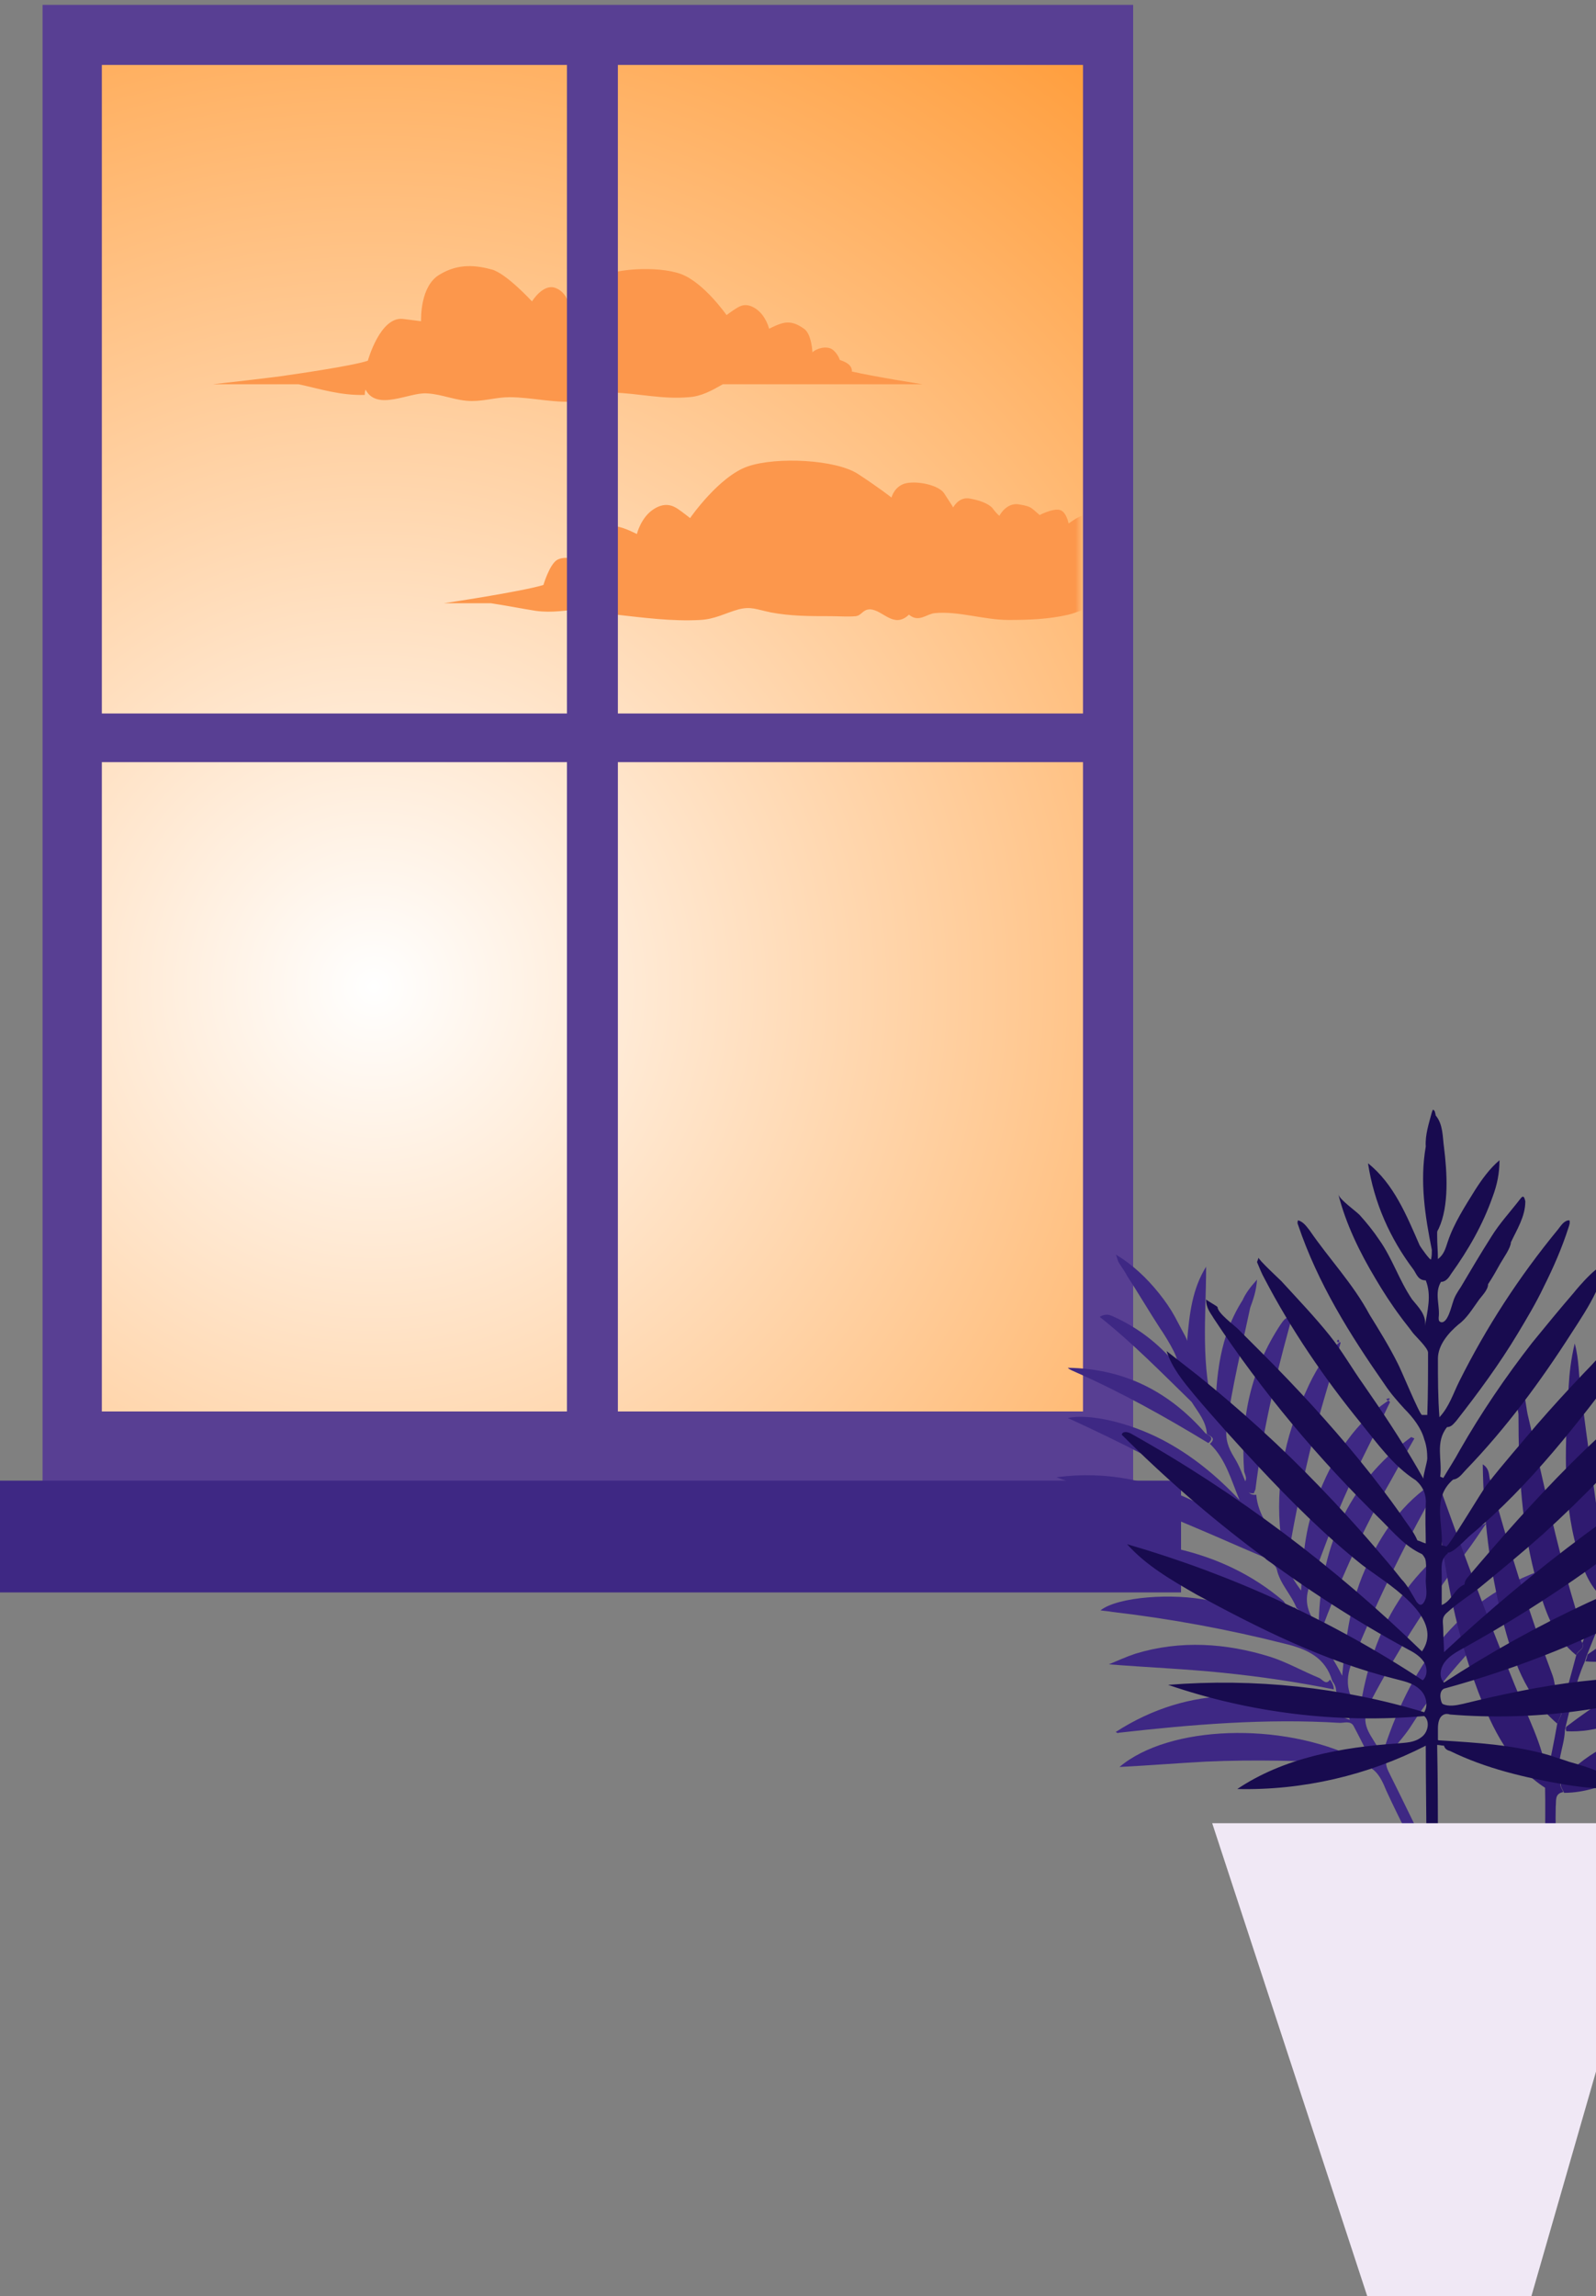 <svg width="210" height="302" viewBox="0 0 210 302" fill="none" xmlns="http://www.w3.org/2000/svg">
<rect x="0" y="0" width="210" height="302" fill="#808080" stroke="none"/>
<path d="M145.4 4.642H8.6V189.542H145.4V4.642Z" fill="url(#paint0_radial)"/>
<mask id="mask0" mask-type="alpha" maskUnits="userSpaceOnUse" x="9" y="6" width="133" height="184">
<path d="M142 6H9V190H142V6Z" fill="url(#paint1_radial)"/>
</mask>
<g mask="url(#mask0)">
<path d="M121.4 50.542C121.4 50.542 115 49.542 112 48.842H112.1C112.1 48.042 111.4 47.642 110.5 47.342C110.3 46.742 109.9 46.242 109.5 45.942C108.7 45.442 107.4 45.842 106.9 46.342C106.9 46.342 106.8 43.942 105.8 43.242C104.8 42.542 104.1 42.342 103.3 42.442C102.5 42.542 101.2 43.242 101.2 43.242C101.2 43.242 100.8 41.542 99.5 40.642C98.2 39.742 97.4 40.242 96.9 40.542C96.4 40.842 95.6 41.442 95.6 41.442C95.6 41.442 92.6 37.142 89.6 36.042C86.6 34.942 80.4 35.242 78.1 36.842C75.8 38.342 74.6 39.342 74.6 39.342C74.6 39.342 74.2 38.242 73 37.842C71.4 37.342 70 39.642 70 39.642C70 39.642 66.6 35.942 64.7 35.442C62.8 34.942 60.4 34.542 57.8 36.142C55.3 37.642 55.4 41.842 55.4 42.242C55.2 42.242 54.7 42.142 53 41.942C50 41.642 48.4 47.442 48.4 47.442C46.4 48.142 37.9 49.342 37.9 49.342C36.9 49.542 28 50.542 28 50.542H39.3C42.1 51.142 44.8 52.042 48 51.942C48 51.742 48 51.542 48.1 51.242C49.6 54.142 53.9 51.542 56.2 51.742C58.2 51.842 60 52.742 62.1 52.742C63.8 52.742 65.4 52.242 67 52.242C70.1 52.242 73.3 53.142 76.4 52.742C78.1 52.542 79.3 51.642 80.8 51.642C84 51.742 87.2 52.542 90.6 52.242C92.3 52.142 93.7 51.342 95.1 50.542H121.4Z" fill="#FC974C"/>
<path d="M176.2 79.742C176.2 79.742 170.4 79.142 166.7 78.642C165.7 78.142 164.3 77.842 162.9 77.742C162.5 77.142 162.4 76.242 161.3 75.842C159.8 75.242 158.7 75.442 158.2 75.642C157.7 75.842 157.4 71.442 153.9 70.942C150.4 70.442 150.5 70.842 148.2 70.942C148.2 70.942 147.1 67.742 144.7 67.442C142.4 67.242 140.9 68.742 140.6 68.842C140.6 68.842 140.3 67.142 139.3 67.042C138.3 66.942 136.8 67.742 136.8 67.742C135.6 66.742 135.8 66.642 134.1 66.342C132.4 66.042 131.5 67.842 131.5 67.842C131.5 67.842 131.1 67.542 130.6 66.842C130.1 66.242 128.8 65.742 127.4 65.542C126 65.442 125.4 66.842 125.4 66.742C125.4 66.642 124.9 65.942 124.2 64.842C123.5 63.842 120.9 63.242 119.3 63.542C117.7 63.842 117.3 65.442 117.3 65.442C117.3 65.442 115.8 64.242 112.9 62.342C110 60.442 102.2 60.042 98.4 61.342C94.6 62.642 90.8 68.142 90.8 68.142C90.8 68.142 89.8 67.342 89.2 66.942C88.6 66.542 87.5 65.942 85.9 67.042C84.3 68.142 83.8 70.242 83.8 70.242C83.8 70.242 82.1 69.342 81.1 69.242C80.1 69.142 79.2 69.342 77.9 70.242C76.7 71.142 76.6 74.142 76.6 74.142C76 73.542 74.4 73.042 73.3 73.642C72.3 74.242 71.5 76.942 71.5 76.942C68.5 77.842 58.4 79.342 58.4 79.342H64.6C66.6 79.642 68.6 80.042 70.5 80.342C72.7 80.642 74.5 80.242 76.5 80.142C78.1 80.142 79.3 80.642 81.1 80.842C84.7 81.242 88.4 81.742 92.1 81.542C94.1 81.442 95.4 80.642 97.2 80.142C98.8 79.742 99.5 80.142 101.4 80.542C104 81.042 106.6 81.042 109.3 81.042C110.4 81.042 111.6 81.142 112.6 81.042C113.4 80.942 113.5 80.142 114.5 80.142C116.2 80.242 117.6 82.742 119.6 80.842C120.9 81.942 121.9 80.742 123 80.642C126.1 80.342 129.5 81.542 132.7 81.542C135.4 81.542 138 81.442 140.6 80.842C142.2 80.442 144 79.442 145.6 79.342C147.7 79.242 150.7 80.442 153.2 80.542C155.3 80.642 157.3 80.542 159.4 80.142C161.1 79.842 163.1 79.642 164.8 79.342H176.2V79.742Z" fill="#FC974C"/>
</g>
<path d="M5.6 0.642V196.342H149.1V0.642H5.6ZM74.6 185.642H13.4V100.242H74.6V185.642ZM74.6 93.842H13.4V8.542H74.6V93.842ZM142.5 185.642H81.3V100.242H142.5V185.642ZM142.5 93.842H81.3V8.542H142.5V93.842Z" fill="#583F93"/>
<path d="M155.4 194.742H0V209.442H155.4V194.742Z" fill="#3E2884"/>
<path d="M178.6 231.3C178.4 231.5 178.2 231.7 178 231.9C171.5 231.6 165.1 231.4 158.6 231.7C154.9 231.9 151.2 232.2 147.3 232.4C153.8 226.9 168.6 226.4 178.6 231.3Z" fill="#3E2884"/>
<path d="M179.4 225.4C179.2 225.3 179.1 225.2 178.9 225.1C180.5 214.2 185.4 205.5 195.6 200.3C194.7 201.6 193.8 203 192.8 204.3C187.8 210.9 183.4 217.8 179.6 225.2C179.6 225.3 179.5 225.3 179.4 225.4Z" fill="#3E2884"/>
<path d="M175 220.9C175.3 221.3 175.5 221.7 175.5 222.2C170.6 221.2 165.7 220.5 160.8 220C155.9 219.5 150.9 219.3 145.9 218.9C147.1 218.4 148.2 217.9 149.4 217.5C155.3 215.7 161.3 216.1 167.1 217.9C169.3 218.6 171.4 219.8 173.6 220.7C174 220.9 174.5 221.7 175 220.9Z" fill="#3E2884"/>
<path d="M166.3 203.2C167 203.8 167.6 204.3 166.3 204.8C163.2 203.5 160.1 202.1 157 200.8C151.9 198.6 146.7 196.8 141.4 195.1C140.7 194.9 140.1 194.7 139 194.3C145.8 193.4 151.7 194.8 157.4 197.6C160.3 199 162.9 200.7 165.2 202.9C165.6 203.2 165.8 203.6 166.3 203.2Z" fill="#3E2884"/>
<path d="M173.8 214.6C173.7 214.5 173.6 214.3 173.5 214.2C173.6 203.9 177.2 195.2 185.7 189C185.8 189.1 186 189.1 186.1 189.2C184.7 191.6 183.4 194.1 182 196.5C178.8 202.4 176.1 208.4 173.8 214.6Z" fill="#3E2884"/>
<path d="M170.3 211.4C170.9 211.8 171.2 212.4 170.6 213C165.8 211 161 208.9 156.1 207.3C152.1 206 148.1 204.8 143.9 203.4C147.8 202.7 151.3 202.9 154.9 203.7C160.1 204.9 164.8 207.1 168.9 210.6C169.2 211 169.5 211.8 170.3 211.4Z" fill="#3E2884"/>
<path d="M165 196.4C164 196.5 163.7 195.8 163.7 195C164.2 194.5 163.8 194 163.7 193.5C163.2 186.6 164.6 180.1 168.5 174.2C168.8 173.8 169 173.4 169.6 173.2C170 173.7 169.7 174.2 169.6 174.7C167.7 181.6 166.1 188.6 165.2 195.8C165.2 196 165 196.2 165 196.4Z" fill="#3E2884"/>
<path d="M158.6 188.5C159 188.8 159.9 189 159 189.8C153.4 186.4 147.7 183.2 141.6 180.5C141.2 180.3 140.8 180.2 140.5 179.9C148 180 153.9 183.1 158.6 188.5Z" fill="#3E2884"/>
<path d="M175.9 176.4C176 176.3 176 176.2 176.1 176.2C176.3 176.4 176.2 176.5 176 176.6C176.1 176.5 175.9 176.4 175.9 176.4Z" fill="#3E2884"/>
<path d="M182.4 184C182.5 184 182.7 183.9 182.8 183.9C182.9 184.1 182.8 184.1 182.6 184.2C182.5 184.2 182.5 184.1 182.4 184Z" fill="#3E2884"/>
<path d="M158.7 166.6C156.9 169.5 156.5 172.7 156.2 176.4C156.2 176.1 155.7 175.3 155.5 174.9C155.2 174.3 154.9 173.8 154.6 173.2C154 172.1 153.3 171.1 152.5 170.1C150.9 168.1 149 166.3 146.8 165C147 165.3 147 165.8 147.3 166.2C147.6 166.7 148 167.2 148.3 167.8C149.8 170.1 151.2 172.5 152.7 174.8C153 175.2 155.3 178.8 154.8 179.1C154.7 179.2 154.6 179.2 154.6 179.3C154.6 179.3 154.5 179.3 154.5 179.2C152.4 176.7 149.8 174.7 146.8 173.3C146.3 173.1 145.7 172.6 144.7 173.2C149.1 176.7 152.9 180.6 156.8 184.4C157.6 185.7 158.7 186.9 158.8 188.6C159.2 188.9 160.1 189.1 159.2 189.9C161.3 191.9 162 194.7 163.1 197.3C160.1 194.1 156.8 191.4 153 189.4C148.6 187.1 143.4 185.9 140.5 186.5C147.5 189.7 154.2 193.1 160.7 197.1C163.3 198.7 165.4 200.5 166.5 203.4C167.2 204 167.8 204.5 166.5 205C167 205.5 167.8 205.7 168 206.4C168.4 208.3 169.9 209.7 170.6 211.5C171.2 211.9 171.5 212.5 170.9 213.1C172 213.9 172.3 215 172.7 216.7C168.3 213.6 164 211.5 159.1 210.5C154.3 209.5 147.1 210 144.8 211.8C145.4 211.9 145.8 211.9 146.3 212C154 212.9 161.6 214.3 169.1 216.2C172 216.9 174.4 218 175.3 221.1C175.6 221.5 175.8 221.9 175.8 222.4C176.4 223.5 177.1 224.6 177.6 226.2C166.9 222 156.6 221.5 146.8 227.8C147 227.9 147.1 228 147.2 227.9C156.9 226.8 166.6 226 176.3 226.6C176.9 226.6 177.7 226.3 178.1 227C178.9 228.5 179.7 230.1 180.6 232C179.7 231.7 179.2 231.6 178.8 231.5C178.6 231.7 178.4 231.9 178.2 232.1C180.7 231.9 181.6 233.5 182.4 235.5C184.2 239.4 186.2 243.2 188.1 247.1C188.3 247.6 188.5 248.1 189.2 247.8C189.9 247.5 189.5 247 189.3 246.5C189.2 246.2 189 245.9 188.9 245.6C186.8 241.4 184.8 237.2 182.7 233C182.2 232 182.3 231.3 182.9 230.5C183.9 229.3 185 228.1 185.8 226.8C188.6 222.4 192.1 218.6 195.5 214.8C198.1 211.9 200.9 209.1 203.5 206.3C191.5 210.3 185.4 219.5 181.8 231C181.2 229 179.3 227.7 179.7 225.5C179.5 225.4 179.4 225.3 179.2 225.2C177.4 223.3 176.8 221.3 177.9 218.6C181.3 210.2 185.3 202.2 189.8 194.3C185.2 196.9 182.2 200.9 180 205.6C177.7 210.3 177.1 215.3 176.6 220.4C175.7 218.5 174.3 216.9 174.1 214.8C174 214.7 173.9 214.5 173.8 214.4C172.4 212.7 171.4 211 172.3 208.6C173.6 205.4 174.7 202.2 176 199C178 194 180.6 189.3 182.9 184.4C182.8 184.3 182.8 184.3 182.7 184.2C177.6 187.6 174.8 192.7 172.8 198.4C171.6 201.9 171.4 205.5 171.2 209.2C169.4 206.7 169.3 206.2 169.7 203.6C170.4 199.4 171.3 195.3 172.3 191.1C173.5 186.2 175 181.4 176.4 176.6L176.3 176.5C174.2 178.3 172.9 180.6 171.8 183.1C169 189 167.8 195.3 168.5 201.8C168.6 202.4 168.6 203 168.6 203.6C167.3 201.3 165.5 199.3 165.3 196.6C164.3 196.7 164 196 164 195.2C163.5 194 163.1 192.8 162.4 191.7C161.6 190.4 161.2 189.3 161.4 187.7C162.1 182.4 163.4 177.2 164.5 172C164.9 170.9 165.3 169.8 165.4 168.3C164.5 169.3 163.9 170.1 163.5 171C160.5 175.7 160 180.9 159.9 186.3C157.9 179.7 158.7 173.1 158.7 166.6Z" fill="#3E2884"/>
<path d="M203.4 235.2C198.7 232.2 196.4 227.4 194.5 222.5C191.2 213.8 189.7 204.6 188.8 195.3C188.8 194.9 188.9 194.5 188.9 194.1C192.2 203.3 195.6 212.5 199.3 221.6C200.9 225.6 203 229.4 203.6 233.7C203.6 234.2 203.5 234.7 203.4 235.2Z" fill="#2F1A70"/>
<path d="M205.5 234.2C206.9 232.5 208.6 231.2 210.5 230.1C219.1 225.2 227.6 219.9 235.7 214.3C236.4 213.8 237.1 213.3 238.1 213.4C238.3 214.9 237 215.4 236.2 216.1C229.5 223.1 222.2 229.5 213.4 233.8C211 234.9 208.5 235.8 205.8 235.8C205.6 235.3 205.1 234.8 205.5 234.2Z" fill="#2F1A70"/>
<path d="M208.9 217.6C218.6 210.8 229.3 205.8 239.1 199.1C238.5 200.7 237.3 201.6 236.2 202.6C230.4 208.1 224.3 213.5 216.9 216.8C214.3 218 211.6 218.8 208.6 218.5C208.7 218.3 208.8 218 208.9 217.6Z" fill="#2F1A70"/>
<path d="M207.4 217.7C204.4 215.3 203.3 211.8 202.3 208.4C200.2 201.1 199.8 193.6 199.8 186.1C199.8 185.2 198.9 183.8 200.3 183.4C200.7 183.3 200.8 185.1 201 186C203 194.4 204.7 202.9 207.2 211.2C207.7 212.8 207.4 214.6 208.2 216.1C208.6 216.9 207.5 217.1 207.4 217.7Z" fill="#2F1A70"/>
<path d="M206.1 227.1C213.4 221.5 221.7 217.5 229.3 212.4C231.2 211.1 233.3 209.9 235.3 208.6C235.6 209.5 235 209.8 234.7 210.1C229.4 215.6 223.7 220.7 217.1 224.5C213.7 226.4 210.1 227.9 206.1 227.7C206 227.5 206 227.3 206.1 227.1Z" fill="#2F1A70"/>
<path d="M204.9 226.7C200.7 223.1 199 218.1 197.7 213C196 206.4 195.2 199.6 195.1 192.6C195.9 193.1 195.9 193.8 196 194.4C198.4 203.2 201.1 211.9 204.3 220.4C204.8 221.9 204.6 223.5 205.5 224.9C205.5 225.6 205.1 226.1 204.9 226.7Z" fill="#2F1A70"/>
<path d="M204.9 226.7C205.1 226.1 205.6 225.5 205.5 224.8C206.1 222.4 206.8 220 207.4 217.7C207.6 217.1 208.6 216.9 208.2 216.1C209 214.1 209.8 212 210.6 210C211.8 209.4 211.2 208 211.7 207.1C213.2 205.8 213.8 203.9 214.7 202.2C215.1 201.8 215.7 201.5 215.8 200.8C216.7 199.4 217.5 197.9 218.4 196.5C218.8 196 219.1 195.4 219.5 194.9C220.6 193.2 221.7 191.5 222.8 189.8C222.9 189.5 223 189.3 223.1 189C224.7 187.7 226.1 186.2 226.6 184.2C228.1 184.1 228.6 182.7 229.4 181.8C229.6 181.4 229.9 181 230.4 180.9C231.1 181.6 229.7 181.9 230 182.5C229.5 183.5 228.2 183.9 228.1 185.2C226.1 186.4 225.1 188.4 223.9 190.3C223.2 190.9 222.5 191.4 222.3 192.3C220.6 194.6 219 196.8 217.7 199.3C217.3 200.5 215.8 201.1 216.1 202.6C214.3 204.3 213.8 206.8 212.4 208.8C212.1 209.5 211.8 210.3 211.5 211C210.6 213.2 209.7 215.5 208.8 217.7C208.7 218 208.6 218.3 208.5 218.6C207.3 221.3 206.7 224.3 206 227.1C206 227.3 205.9 227.5 205.9 227.7C205.8 229.9 204.6 231.9 205.4 234.2C205.1 234.8 205.5 235.2 205.7 235.7C204.5 235.9 204.8 236.9 204.7 237.6C204.6 241.7 204.9 245.8 205.7 249.8C205.8 250.1 205.9 250.5 205.9 250.8C206 251.4 206 251.9 205.3 252.1C204.6 252.2 204.6 251.6 204.5 251.2C204.2 249.9 204 248.7 203.8 247.4C203.1 243.3 203.4 239.3 203.3 235.2C203.4 234.7 203.5 234.2 203.5 233.7C204 231.4 204.5 229 204.9 226.7Z" fill="#2F1A70"/>
<path d="M211.7 207C211.2 207.9 211.8 209.3 210.6 209.9C208.9 208.2 208.2 206 207.5 203.8C205.5 196.7 206 189.6 206.4 182.4C206.5 180.6 206.7 178.8 207.2 176.7C207.8 178.9 207.7 180.9 208 182.9C208.9 190 209.9 197 210.9 204.1C211 205.1 210.4 206.3 211.7 207Z" fill="#2F1A70"/>
<path d="M189 194.1L188.9 194C188.9 194 188.9 194.1 189 194.1Z" fill="#2F1A70"/>
<path d="M190 222.1C199.9 219.4 209.6 215.5 218.6 210.5C222.3 208.5 226 206.2 229 203.2C215.2 207.3 202.1 213.4 190 221.3C189.3 220.6 189.5 219.4 190.1 218.6C190.7 217.8 191.6 217.3 192.5 216.8C203.9 210.5 214.5 203 224.2 194.3C226.4 192.3 228.6 190.2 230.2 187.7C229.7 188 229.3 188.2 228.8 188.5C214.8 196.6 201.8 206.3 190 217.3C190 216.3 189.9 215.4 189.9 214.4C189.9 213.3 189.6 212.8 190.4 212.1C191.7 210.9 193.3 209.9 194.7 208.8C197.5 206.5 200.3 204.2 203 201.8C208.4 196.9 213.4 191.7 218 186.2C218.4 185.7 220.3 184 220.3 183.3C221.4 181.9 223 180.3 223.8 178.7C223.9 178.4 222.6 178.9 222.5 178.9C221.8 179.2 221.2 179.8 220.6 180.3C218.3 182 216.3 183.7 214.1 185.6C211.6 187.8 209.1 190.1 206.7 192.5C201.9 197.3 197.4 202.4 193 207.6C192.8 207.9 192.7 208.1 192.7 208.4C191.4 208.9 191 210.6 189.7 211.1C189.7 209.8 189.7 208.5 189.7 207.2C189.7 206.1 189.5 205.1 190.5 204.3C190.5 204 190.5 203.8 190.5 203.5C190.5 203.7 190.5 204 190.5 204.2C191.2 204.3 192.9 202.4 193.5 201.9C201.3 195.4 207.8 187 213.8 178.9C215.6 176.5 218.5 174 218.8 170.9C218.8 171.3 216.7 172.7 216.3 173.1C214.9 174.4 213.3 175.5 211.9 176.9C210.7 178.1 209.6 179.4 208.4 180.6C206.3 182.8 204.2 185.1 202.2 187.4C200.1 189.9 197.8 192.5 195.7 195.2C195.1 195.9 190.6 203.5 190.3 203.4C190.1 203.3 189.7 203.3 189.7 203.2C189.9 200.3 188.4 197 191.2 194.6C192 194.5 192.4 193.8 192.9 193.3C198.2 187.8 202.7 181.7 206.8 175.3C207.9 173.6 209.1 171.8 210 169.9C210.4 169.1 211.3 167.8 211.2 166.9C211.1 165.2 207.4 169.6 207.1 170C205.2 172.2 203.4 174.4 201.6 176.6C198.1 181.1 194.9 185.8 192.1 190.7C191.4 192 190.6 193.2 189.9 194.4C189.8 194.3 189.6 194.3 189.5 194.2C189.8 192 188.8 189.7 190.4 187.7C191 187.7 191.3 187.2 191.6 186.9C194.5 183.2 197.3 179.4 199.7 175.4C200.9 173.4 202.1 171.4 203.1 169.3C204.4 166.7 205.5 164.2 206.4 161.4C206.5 161.1 206.6 160.8 206.5 160.5C205.8 160.5 205.4 161.2 205 161.7C199.9 167.9 195.6 174.5 192 181.7C191.2 183.3 190.7 185 189.4 186.4C189.2 183.8 189.2 181.3 189.2 178.7C189.2 176.9 190.6 175.3 191.9 174.2C193 173.4 193.7 172.2 194.5 171.1C194.9 170.5 195.8 169.7 195.8 168.9C196.4 168 196.9 167.1 197.4 166.2C197.8 165.5 198.8 164.1 198.8 163.4C199.6 161.7 200.7 160 200.7 158C200.6 157.6 200.5 157.1 200.1 157.6C198.8 159.3 197.3 160.9 196.2 162.7C194.8 164.9 193.5 167.1 192.2 169.3C191.8 169.9 191.4 170.5 191.2 171.2C191 171.7 190.5 174.1 189.6 173.9C189.3 173.8 189.3 173.6 189.3 173.3C189.5 171.7 188.7 170.1 189.6 168.6C190.2 168.6 190.6 168.1 190.9 167.6C193.2 164.4 195.1 161.1 196.4 157.4C197 155.8 197.3 154.3 197.3 152.6C196 153.7 195 155.1 194.1 156.5C192.8 158.6 191.3 160.9 190.5 163.3C190.2 164.2 190 165 189.2 165.6C189.2 164.6 189.1 163.6 189.1 162.6C189.1 162.4 189.1 162.2 189.1 162.1C189.1 161.9 189.2 161.8 189.3 161.6C190.7 158.6 190.4 154.1 190 150.9C189.8 149.5 189.9 147.9 188.9 146.7C188.9 146.5 188.8 146.3 188.8 146.2C188.5 145.7 188.5 146.1 188.4 146.3C188 147.8 187.5 149.3 187.6 150.8C186.8 155.4 187.5 159.9 188.4 164.4C188.4 164.8 188.4 165.2 188.3 165.6C188.3 166 186.9 164 186.8 163.8C185.1 159.9 183.4 155.7 180 153C180.8 158.2 182.9 162.9 186 167C186.4 167.6 186.6 168.4 187.6 168.4C188.4 170.4 187.8 172.4 187.5 174.4C187.7 172.9 186.6 171.9 185.8 170.9C184.1 168.4 183.2 165.5 181.5 163.1C180.7 161.9 179.8 160.8 178.9 159.8C178.3 159.2 176.3 157.8 176.1 157.1C177.1 161 178.9 164.7 181 168.2C182 169.9 183.1 171.6 184.3 173.2C184.8 173.9 185.4 174.6 185.9 175.3C186.3 175.8 187.9 177.3 187.9 177.9C187.9 180.6 187.9 183.4 187.8 186.1C187.6 186.1 187.4 186.1 187.1 186.1C186.8 186.1 184.3 180 183.9 179.3C182.8 177.1 181.5 175 180.2 172.9C178 168.8 174.9 165.6 172.3 161.8C171.9 161.3 171.5 160.7 170.8 160.5C170.7 160.7 170.7 160.9 170.8 161.1C173.4 168.8 177.6 175.5 182.2 182.1C183 183.3 183.8 184.2 184.8 185.3C185.9 186.4 187 187.8 187.4 189.3C187.7 190.1 187.8 191 187.8 191.8C187.8 192.3 187.2 194.2 187.3 194.5C187 194 186.8 193.6 186.5 193.1C184.3 189.3 181.9 185.7 179.4 182.1C177.9 180 176.6 177.7 175 175.7C173 173.2 170.7 170.8 168.6 168.5C168.3 168.2 165.5 165.6 165.6 165.4C165.5 165.8 165.4 165.9 165.4 166C165.7 166.7 166 167.5 166.4 168.2C169.9 174.9 174.2 181.2 179 187.1C181.2 189.8 183.3 192.8 186.3 194.7C187.3 195.6 187.7 196.6 187.6 198C187.5 199.7 187.6 201.3 187.6 203C187.2 202.9 186.9 202.7 186.5 202.6C186 201.4 185.1 200.4 184.4 199.3C180.8 194.2 176.9 189.5 172.7 184.9C170.6 182.6 168.4 180.3 166.2 178.1C165.1 177 164 175.9 162.9 174.8C162.4 174.3 160.2 172.7 160.2 171.9C160 171.7 158.7 171 158.7 170.9C158.7 172.1 159.3 172.7 159.7 173.4C166.1 183.1 173.5 191.9 181.8 200C183.4 201.6 184.9 203.4 187.1 204.4C187.2 204.5 187.3 204.6 187.4 204.8C187.8 205.2 187.6 207.3 187.6 207.9C187.6 208.6 187.8 209.5 187.6 210.2C187.5 210.5 187.2 211.3 186.7 211C186.6 210.9 186.5 210.8 186.4 210.7C185.8 209.7 185.2 208.5 184.4 207.7C183.3 206.3 182.1 204.9 180.9 203.5C178.6 200.8 176.1 198.1 173.6 195.5C168.6 190.3 163.2 185.4 157.6 180.9C156.2 179.8 154.9 178.8 153.5 177.7C154.2 179.9 155.7 181.7 157.1 183.4C159.8 186.6 162.6 189.7 165.5 192.8C169.8 197.4 174.3 201.9 179.2 205.8C182 208 190.3 212.6 187.1 217.2C175.7 206.1 162.8 196.4 148.9 188.6C148.4 188.3 147.7 188.2 147.6 188.7C158.7 199.8 171.4 209.4 185.2 216.9C186 217.3 186.8 217.8 187.3 218.5C187.8 219.2 187.9 220.4 187.2 221C175.2 213.1 162.1 207.1 148.3 203.1C150.8 205.9 154.1 207.8 157.4 209.7C165.7 214.2 174.3 218.5 183.5 220.8C184.6 221.1 185.8 221.3 186.7 222.1C187.6 222.8 188 224.2 187.4 225.2C176.5 221.9 165 220.7 153.7 221.6C164.5 225.3 176 226.7 187.4 225.7C188.2 226.4 187.9 227.9 187 228.5C186.1 229.2 185 229.2 183.9 229.3C176.5 229.8 168.9 231.2 162.8 235.3C171.4 235.5 180 233.5 187.6 229.6C187.6 234.5 187.7 239.5 187.7 244.4C187.7 244.9 187.8 245.6 188.3 245.7C189 245.8 189.2 244.9 189.2 244.2C189.2 239.3 189.2 234.4 189.1 229.5C189.4 229.5 189.7 229.6 190 229.6C190.1 230 190.4 230.2 190.8 230.3C195.5 232.6 200.6 233.8 205.8 234.7C208.4 235.1 211.1 235.5 214 234.9C213.5 235 211.1 233.3 210.5 233.1C209.2 232.5 207.8 232.1 206.4 231.7C205.6 231.4 204.8 231.2 204 230.9C199.3 229.5 194.3 229.2 189.4 228.9C189.3 228.9 189.2 228.9 189.2 228.8C189.2 228.3 189.2 227.9 189.2 227.4C189.2 226.7 189.3 225.8 190 225.5C190.2 225.4 190.5 225.4 190.8 225.5C201.8 226.4 213.1 224.9 223.5 221.2C213.2 219.7 202.7 221.6 192.5 224.1C191.6 224.3 190.6 224.5 189.8 224.1C189.6 223.9 189.2 222.5 190 222.1Z" fill="#180B4F"/>
<path d="M159.5 239.8H219.4L201.5 302H179.9L159.5 239.8Z" fill="#F0E8F5"/>
<defs>
<radialGradient id="paint0_radial" cx="0" cy="0" r="1" gradientUnits="userSpaceOnUse" gradientTransform="translate(49.548 129.341) scale(159.891)">
<stop stop-color="white"/>
<stop offset="1" stop-color="#FF9933"/>
</radialGradient>
<radialGradient id="paint1_radial" cx="0" cy="0" r="1" gradientUnits="userSpaceOnUse" gradientTransform="translate(48.811 130.092) scale(155.449 159.113)">
<stop stop-color="white"/>
<stop offset="1" stop-color="#FF9933"/>
</radialGradient>
</defs>
</svg>
